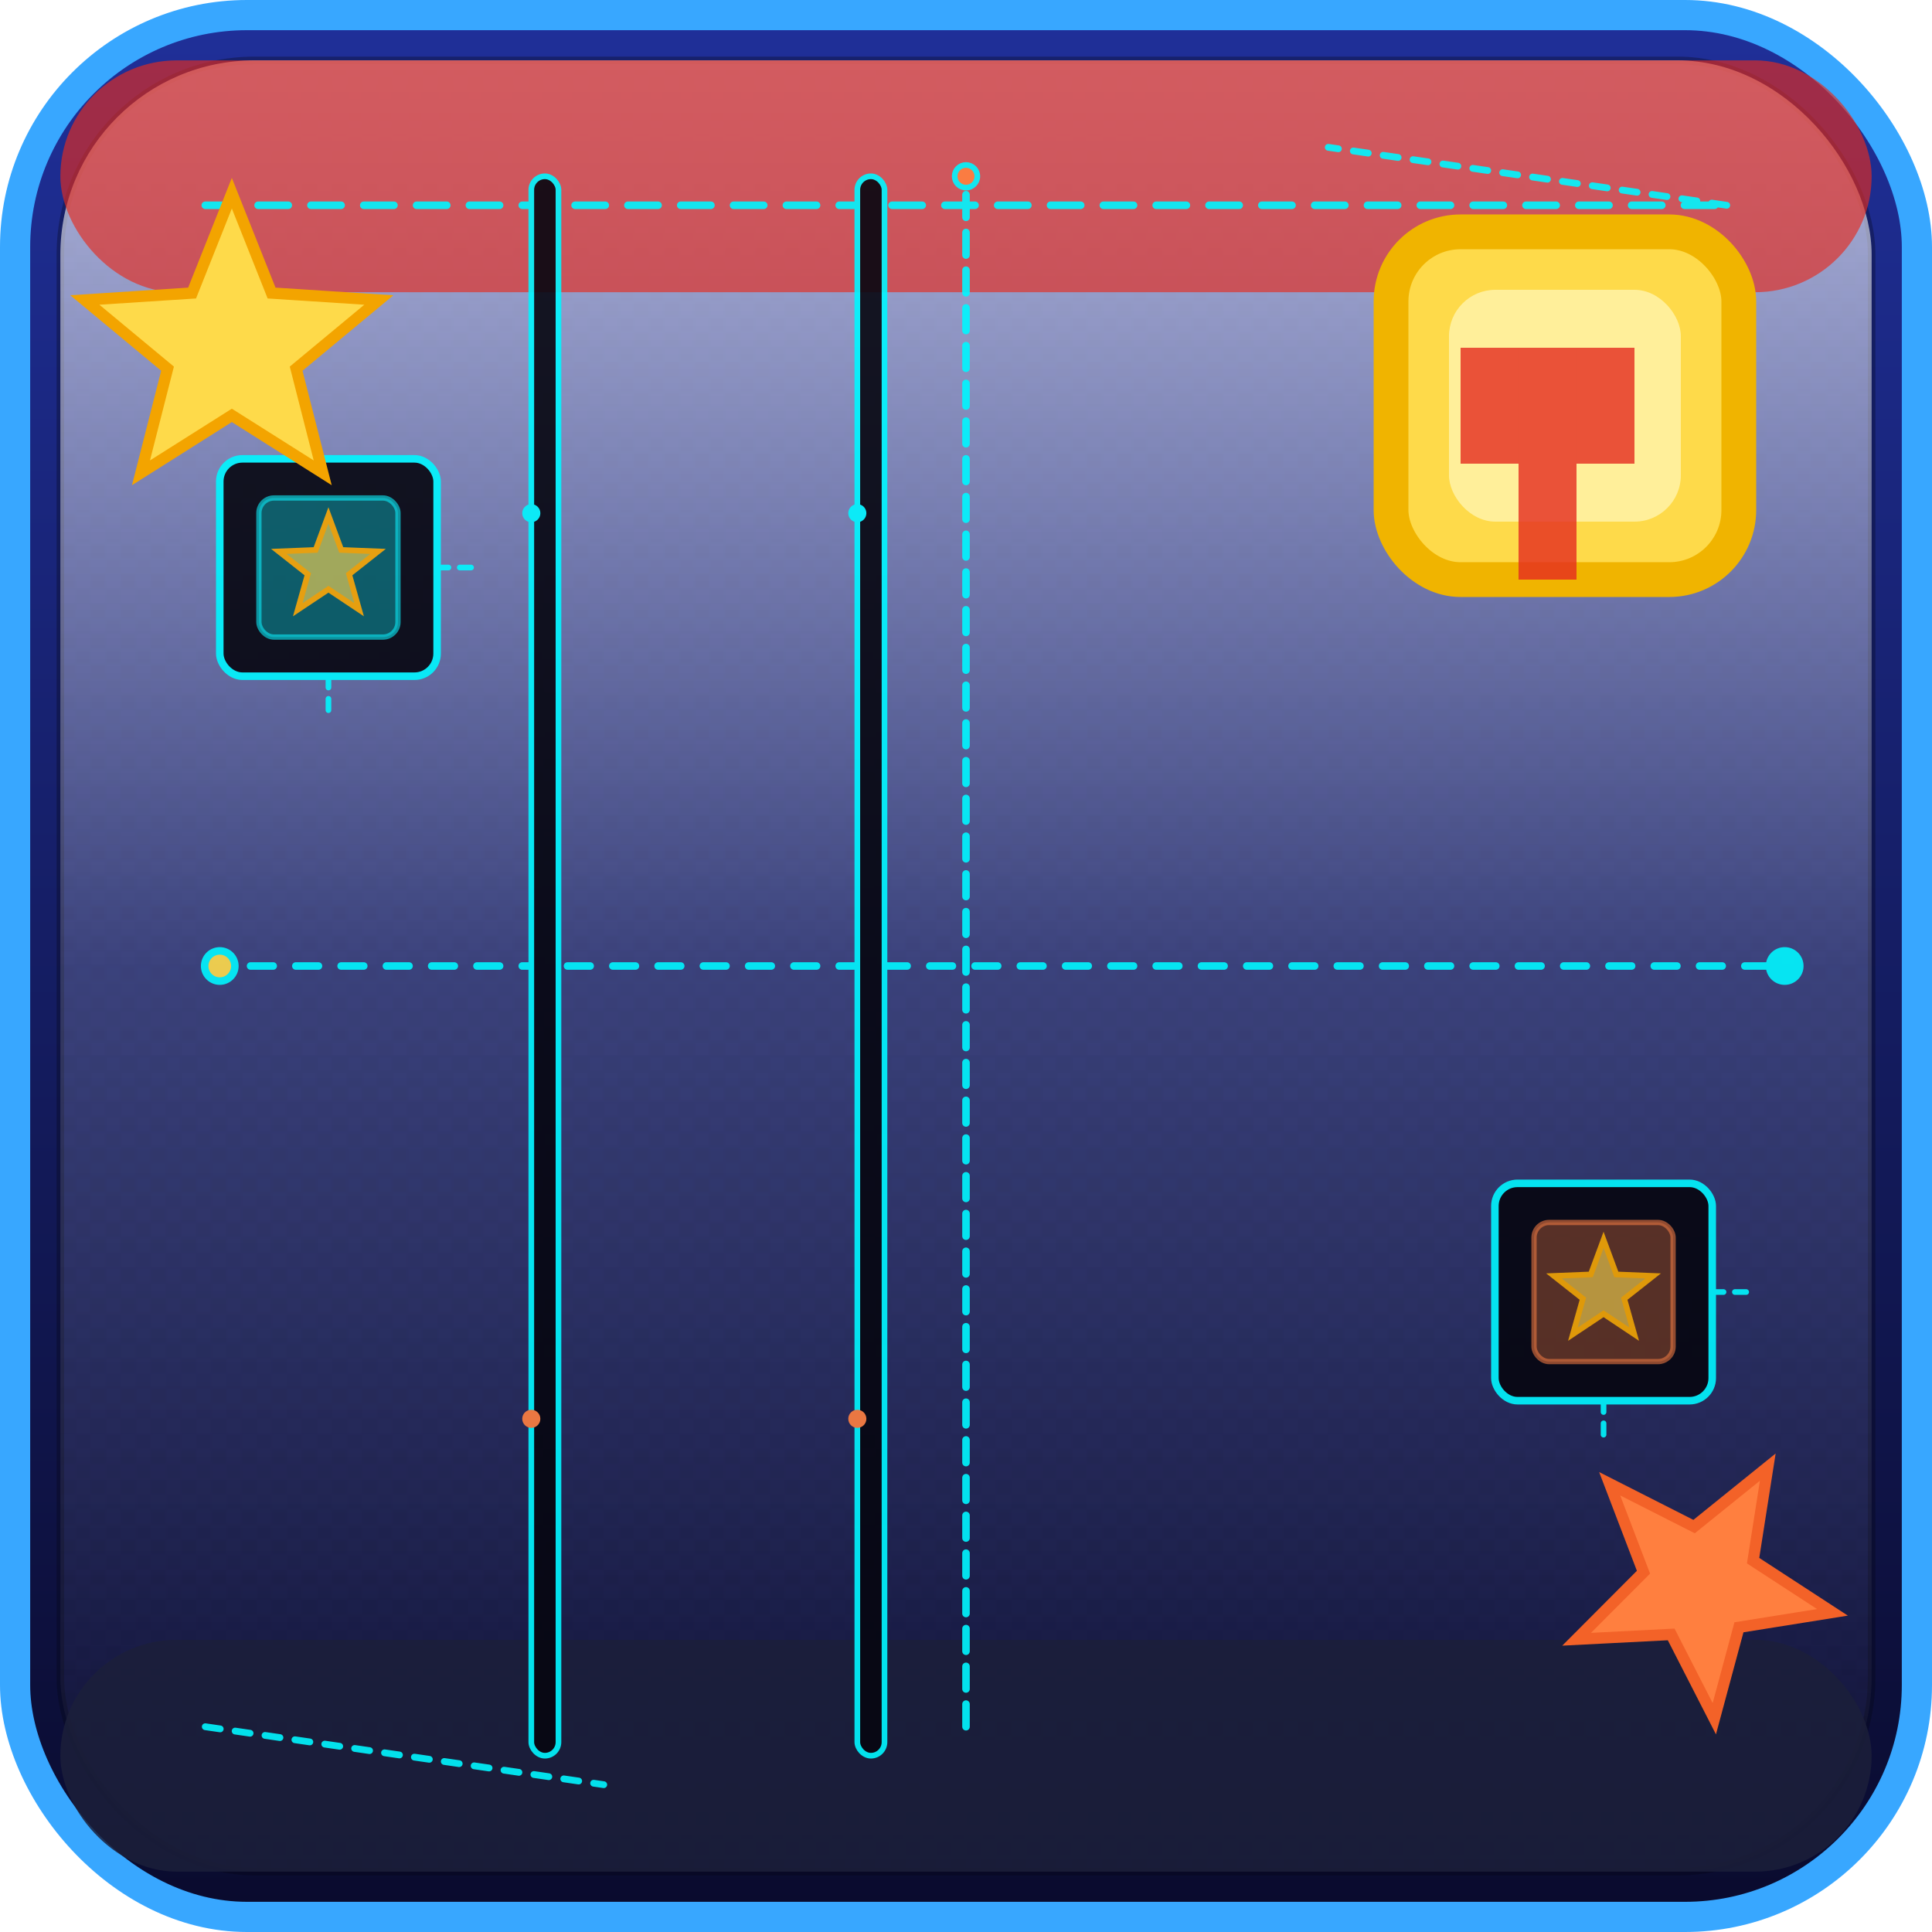 <svg width="512" height="512" viewBox="0 0 512 512" fill="none" xmlns="http://www.w3.org/2000/svg">
  <defs>
    <linearGradient id="grad-main-panel" x1="0" y1="0" x2="0" y2="1" gradientUnits="objectBoundingBox">
      <stop offset="0" stop-color="#1F2F98"/>
      <stop offset="1" stop-color="#0A0B2E"/>
    </linearGradient>
    <linearGradient id="shine-main-panel" x1="0" y1="0" x2="0" y2="1" gradientUnits="objectBoundingBox">
      <stop offset="0" stop-color="#FFFFFF" stop-opacity="0.65"/>
      <stop offset="0.5" stop-color="#FFFFFF" stop-opacity="0.15"/>
      <stop offset="1" stop-color="#FFFFFF" stop-opacity="0"/>
    </linearGradient>
    <pattern id="grid-main-panel" width="8" height="8" patternUnits="userSpaceOnUse">
      <rect width="8" height="8" fill="#FFFFFF" fill-opacity="0.05"/>
      <rect width="4" height="4" fill="#000000" fill-opacity="0.12"/>
      <rect x="4" y="4" width="4" height="4" fill="#000000" fill-opacity="0.08"/>
    </pattern>
    <radialGradient id="spark-main-panel" cx="0.5" cy="0.5" r="0.6">
      <stop offset="0" stop-color="#FFFFFF" stop-opacity="0.9"/>
      <stop offset="1" stop-color="#FFFFFF" stop-opacity="0"/>
    </radialGradient>
  </defs>

    <rect x="4" y="4" width="504.00" height="504.00" rx="61.44" fill="url(#grad-main-panel)" stroke="#38A7FF" stroke-width="8"/>
    <rect x="16" y="16" width="480.00" height="480.00" rx="51.44" fill="url(#grid-main-panel)" fill-opacity="0.35" stroke="#05060F" stroke-opacity="0.3" stroke-width="2"/>
    <rect x="16" y="16" width="480.00" height="480.00" rx="51.44" fill="url(#shine-main-panel)"/>
    <rect x="16" y="16" width="480.00" height="61.44" rx="30.86" fill="#E52B20" fill-opacity="0.65"/>
    <rect x="16" y="434.56" width="480.00" height="61.44" rx="30.86" fill="#1C1F3A" fill-opacity="0.85"/>
    <g transform="translate(16 16)" opacity="0.9"><path d="M38.40 38.40H441.60" stroke="#00F6FF" stroke-width="2" stroke-linecap="round" stroke-dasharray="8 6"/><path d="M38.40 240.00H456.96" stroke="#00F6FF" stroke-width="2" stroke-linecap="round" stroke-dasharray="6 6"/><circle cx="42.24" cy="240.00" r="4" fill="#FEDA4A" stroke="#00F6FF" stroke-width="2"/><circle cx="456.96" cy="240.00" r="4" fill="#00F6FF" stroke="#00F6FF" stroke-width="2"/><path d="M240.00 441.60V30.72" stroke="#00F6FF" stroke-width="2" stroke-linecap="round" stroke-dasharray="6 4"/><circle cx="240.00" cy="30.72" r="3" fill="#FF7F3F" stroke="#00F6FF" stroke-width="1.5"/><rect x="124.80" y="30.72" width="7.20" height="418.56" fill="#05060F" stroke="#00F6FF" stroke-width="1.5" rx="3.60"/><circle cx="124.80" cy="120.00" r="2.4" fill="#00F6FF"/><circle cx="124.80" cy="360.00" r="2.4" fill="#FF7F3F"/><rect x="211.20" y="30.72" width="7.20" height="418.56" fill="#05060F" stroke="#00F6FF" stroke-width="1.5" rx="3.60"/><circle cx="211.20" cy="120.00" r="2.4" fill="#00F6FF"/><circle cx="211.20" cy="360.00" r="2.4" fill="#FF7F3F"/><path d="M38.40 441.60L144.00 456.96" stroke="#00F6FF" stroke-width="1.8" stroke-linecap="round" stroke-dasharray="4 4"/><path d="M441.60 38.40L336.00 23.04" stroke="#00F6FF" stroke-width="1.8" stroke-linecap="round" stroke-dasharray="4 4"/><rect x="42.24" y="105.60" width="57.60" height="57.60" rx="6" fill="#05060F" stroke="#00F6FF" stroke-width="2"/><rect x="52.61" y="115.97" width="36.86" height="36.86" rx="4" fill="#00F6FF" fill-opacity="0.35" stroke="#00F6FF" stroke-opacity="0.6" stroke-width="1.4"/><path d="M71.04 163.20V173.57" stroke="#00F6FF" stroke-width="1.5" stroke-linecap="round" stroke-dasharray="3 3"/><path d="M99.84 134.40H110.21" stroke="#00F6FF" stroke-width="1.5" stroke-linecap="round" stroke-dasharray="3 3"/><path d="M84.19,130.13L76.52,136.18 79.17,145.58 71.04,140.16 62.91,145.58 65.56,136.18 57.89,130.13 67.65,129.74 71.04,120.58 74.43,129.74Z" fill="#FEDA4A" fill-opacity="0.65" stroke="#F3A400" stroke-width="1.5"/><rect x="380.16" y="297.60" width="57.60" height="57.60" rx="6" fill="#05060F" stroke="#00F6FF" stroke-width="2"/><rect x="390.53" y="307.97" width="36.86" height="36.86" rx="4" fill="#FF7F3F" fill-opacity="0.35" stroke="#FF7F3F" stroke-opacity="0.6" stroke-width="1.4"/><path d="M408.96 355.20V365.57" stroke="#00F6FF" stroke-width="1.5" stroke-linecap="round" stroke-dasharray="3 3"/><path d="M437.76 326.40H448.13" stroke="#00F6FF" stroke-width="1.5" stroke-linecap="round" stroke-dasharray="3 3"/><path d="M422.11,322.13L414.44,328.18 417.09,337.58 408.96,332.16 400.83,337.58 403.48,328.18 395.81,322.13 405.57,321.74 408.96,312.58 412.35,321.74Z" fill="#FEDA4A" fill-opacity="0.65" stroke="#F3A400" stroke-width="1.5"/></g>
    
    <path d="M100.40,79.50L78.48,97.70 85.52,125.30 61.44,110.08 37.36,125.30 44.40,97.70 22.48,79.50 50.91,77.66 61.44,51.20 71.97,77.66Z" fill="#FEDA4A" stroke="#F3A400" stroke-width="3"/>
    <path d="M485.62,427.29L460.84,431.25 454.31,455.48 442.88,433.14 417.82,434.42 435.54,416.65 426.58,393.21 448.95,404.56 468.48,388.80 464.59,413.59Z" fill="#FF7F3F" stroke="#F36228" stroke-width="3"/>
  
    <rect x="368.64" y="61.44" width="92.16" height="92.16" rx="18.43" fill="#FEDA4A" stroke="#F0B400" stroke-width="9.22"/><rect x="384.00" y="76.80" width="61.44" height="61.44" rx="12.29" fill="#FFEF9A"/><rect x="387.07" y="92.16" width="15.36" height="15.36" fill="#E52B20" fill-opacity="0.8"/><rect x="402.43" y="92.16" width="15.36" height="15.36" fill="#E52B20" fill-opacity="0.8"/><rect x="417.79" y="92.16" width="15.36" height="15.36" fill="#E52B20" fill-opacity="0.8"/><rect x="387.07" y="107.52" width="15.36" height="15.36" fill="#E52B20" fill-opacity="0.8"/><rect x="402.43" y="107.52" width="15.36" height="15.36" fill="#E52B20" fill-opacity="0.8"/><rect x="417.79" y="107.52" width="15.36" height="15.36" fill="#E52B20" fill-opacity="0.8"/><rect x="402.43" y="122.88" width="15.36" height="15.36" fill="#E52B20" fill-opacity="0.8"/><rect x="402.43" y="138.24" width="15.36" height="15.36" fill="#E52B20" fill-opacity="0.8"/>
  
</svg>
